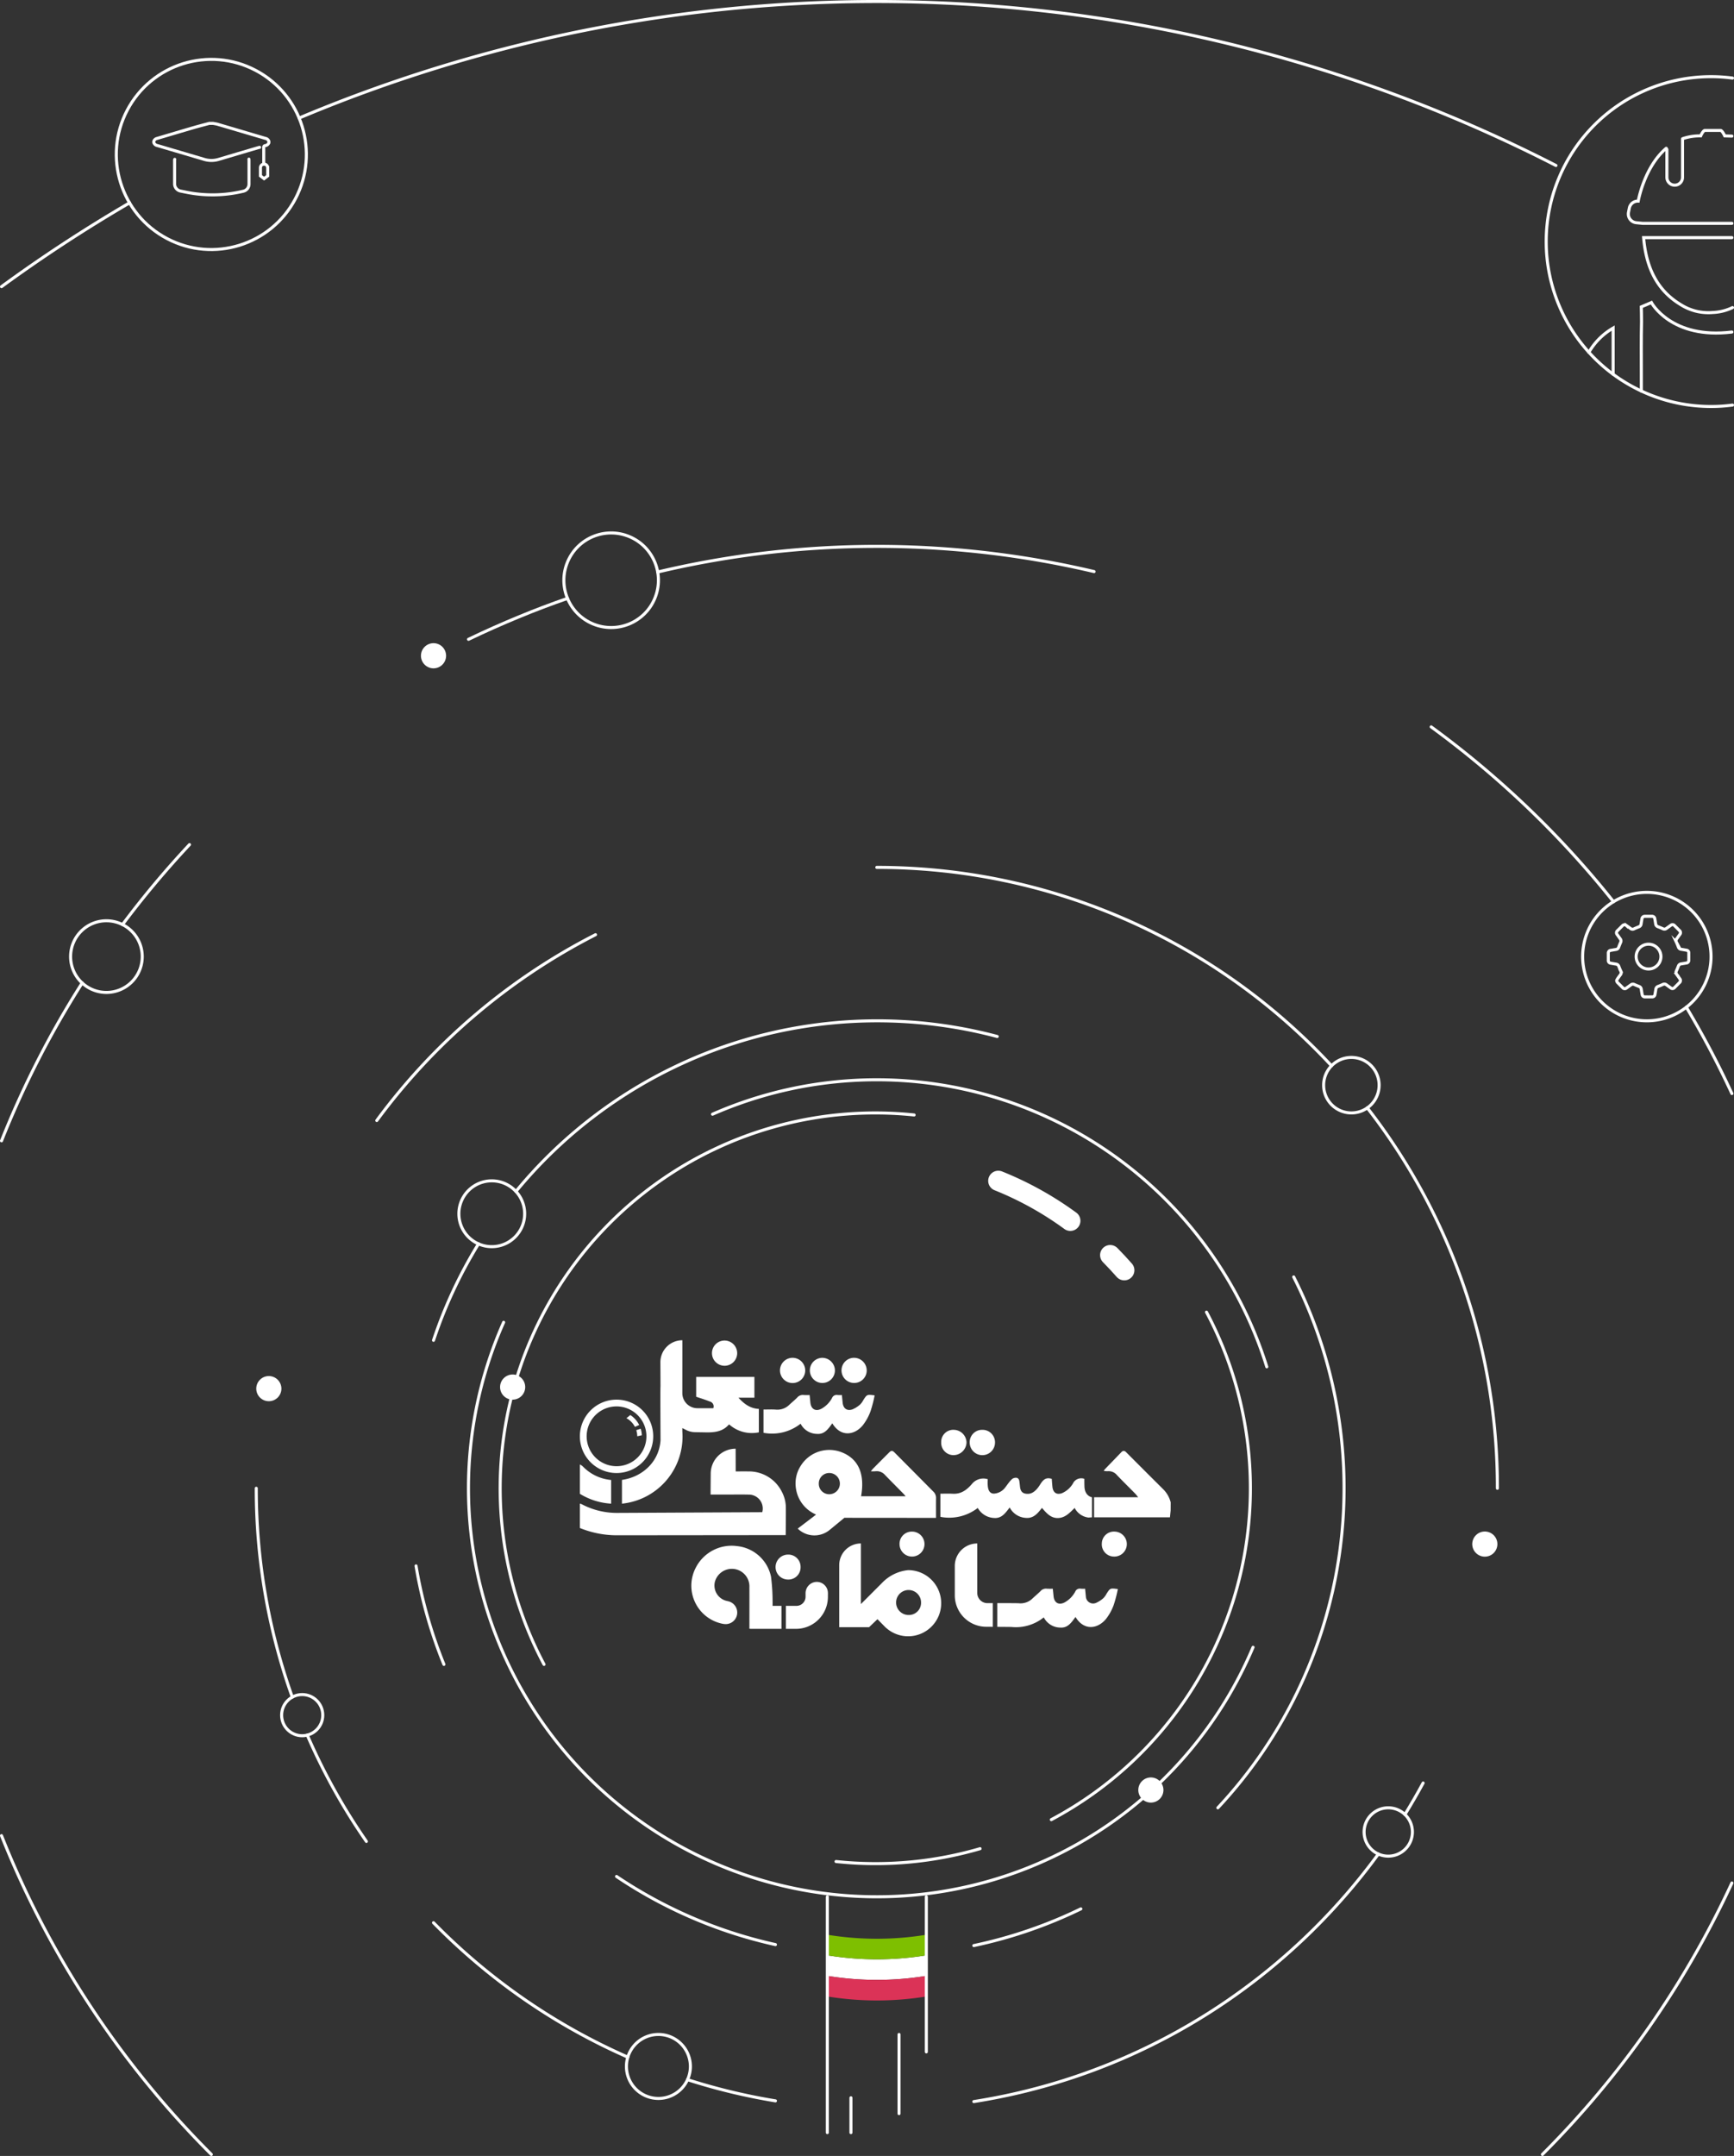 <svg id="Group_6" data-name="Group 6" xmlns="http://www.w3.org/2000/svg" xmlns:xlink="http://www.w3.org/1999/xlink" width="428.75" height="532.84" viewBox="0 0 428.75 532.84">
    <rect x="0" y="0" width="428.75" height="532.84" fill="#333333" stroke="none"/>
    <defs>
        <clipPath id="clip-path">
            <rect id="Rectangle_3" data-name="Rectangle 3" width="428.75" height="532.84" fill="none"/>
        </clipPath>
    </defs>
    <g id="Group_5" data-name="Group 5" clip-path="url(#clip-path)">
        <path id="Path_45" data-name="Path 45" d="M151.112,365.775v5.851a16.56,16.56,0,0,1-7.732-2.435v-7.249a2.93,2.93,0,0,1,.84.594,11.06,11.06,0,0,0,6.892,3.239" fill="#fff"/>
        <path id="Path_46" data-name="Path 46" d="M289.456,373.284c-.055.555-.11,1.11-.171,1.722h-18.76v-4.968h10.906c-.324-.387-.535-.679-.785-.934-1.477-1.5-2.984-2.978-4.438-4.5a2.656,2.656,0,0,0-2.3-1,5.758,5.758,0,0,1-.993-.078,4.206,4.206,0,0,1,.322-.457c1.33-1.381,2.673-2.751,4-4.14.441-.463.8-.441,1.245.01q4.611,4.632,9.249,9.237a7.084,7.084,0,0,1,1.734,3.118Z" fill="#fff"/>
        <path id="Path_47" data-name="Path 47" d="M231.437,375.137h-.891c-6.631,0-21.764-.017-21.764-.017l-3.645,3a5.921,5.921,0,0,1-7.689-.139l-.21-.186,4.536-3.457-.257-.133a8.294,8.294,0,0,1-4.708-6.309,8.005,8.005,0,0,1,1.152-5.58,8.324,8.324,0,0,1,10.03-3.436c4.222,1.59,5.914,5.317,4.923,10.915h11.021c-.264-.294-.451-.521-.656-.73q-1.049-1.066-2.1-2.126c-.781-.79-1.561-1.581-2.332-2.38a2.7,2.7,0,0,0-2.406-.939,9.938,9.938,0,0,1-1.108.006c.251-.306.394-.513.568-.689q1.949-1.969,3.909-3.926c.578-.573.835-.572,1.423.019q4.785,4.811,9.558,9.63a2.093,2.093,0,0,1,.655,1.585c-.02,1.6-.006,3.208-.006,4.89m-28.985-8.484a2.575,2.575,0,0,0,2.568,2.646,2.625,2.625,0,1,0,.043-5.25,2.576,2.576,0,0,0-2.611,2.6" fill="#fff"/>
        <path id="Path_48" data-name="Path 48" d="M241.762,372.685a11.508,11.508,0,0,1-9.247,2.2v-5.725c1.02,0,2.008-.043,2.992.01,1.462.079,2.98-.263,4.818-2.416a3.629,3.629,0,0,1,3.91-1.172,10.2,10.2,0,0,0,.023,1.863c.069.39.218,1.7,1.516,1.7a3.74,3.74,0,0,0,2.757-1.5c.3-.339,1.4-2.057,2.029-2.294.664-.248,1.333-.2,1.482.706.084.512.117,1.034.188,1.549.165,1.182.819,1.624,2,1.59,1.685-.048,2.771-2.032,3.085-2.505.725-1.091,1.377-1.6,2.741-1.2.051.615.1,1.25.157,1.883.132,1.452.946,2.132,2.327,1.681a5.879,5.879,0,0,0,2.925-2.718,2.3,2.3,0,0,1,2.651-.846s0,1.331.023,1.733c0,2.55,1.869,2.828,1.869,2.828v4.954c-.11-.006-.8.065-.909.052a4.436,4.436,0,0,1-3.377-2.374c-1.2,1.16-2.309,2.438-4.1,2.492-1.829.056-2.877-1.232-3.988-2.5-1.033,1.313-2.046,2.627-3.965,2.466a4.789,4.789,0,0,1-4.01-2.572c-1.047,1.328-1.944,2.762-3.9,2.59a4.879,4.879,0,0,1-4-2.474" fill="#fff"/>
        <path id="Path_49" data-name="Path 49" d="M161.515,354.991a9.068,9.068,0,1,1-9.067-9.071,9.048,9.048,0,0,1,9.067,9.071m-9.059,7.379a7.39,7.39,0,1,0-7.4-7.363,7.392,7.392,0,0,0,7.4,7.363" fill="#fff"/>
        <path id="Path_50" data-name="Path 50" d="M205.8,351.764c-.994,1.364-1.9,2.778-3.82,2.62a4.616,4.616,0,0,1-4.024-2.519,11.359,11.359,0,0,1-9.175,2.248v-5.747c1.019,0,2.01-.053,2.994.013a4.213,4.213,0,0,0,3.374-1.169c.651-.62,1.361-1.182,1.987-1.826a1.783,1.783,0,0,1,1.568-.61,14.812,14.812,0,0,0,1.484.01c.064.634.128,1.236.185,1.838.159,1.678,1.328,2.313,2.8,1.509a6.624,6.624,0,0,0,2.551-2.609,1.208,1.208,0,0,1,1.342-.747,8.055,8.055,0,0,0,1.1.009c.066.665.127,1.271.187,1.877.142,1.421,1.048,2.118,2.4,1.67a6.638,6.638,0,0,0,1.934-1.224,4.407,4.407,0,0,0,.784-1.089c.9-1.4.9-1.4,2.793-1.148a32.683,32.683,0,0,1-1.028,3.948,12.642,12.642,0,0,1-1.908,3.447c-2.026,2.45-5.432,2.992-7.534-.5" fill="#fff"/>
        <path id="Path_51" data-name="Path 51" d="M235.809,353.379a3.187,3.187,0,0,1,3.169,3.153,3.233,3.233,0,0,1-3.163,3.1,3.047,3.047,0,0,1-3.094-3.173,2.989,2.989,0,0,1,3.088-3.085" fill="#fff"/>
        <path id="Path_52" data-name="Path 52" d="M242.9,353.379a3.074,3.074,0,0,1,3.128,3.082,3.131,3.131,0,1,1-6.261-.012,3.054,3.054,0,0,1,3.133-3.07" fill="#fff"/>
        <path id="Path_53" data-name="Path 53" d="M182.277,334.444a3.118,3.118,0,1,1-3.1-3.135,3.135,3.135,0,0,1,3.1,3.135" fill="#fff"/>
        <path id="Path_54" data-name="Path 54" d="M211.137,341.794a3.108,3.108,0,1,1,.087-6.216,3.143,3.143,0,0,1,3.08,3.164,3.088,3.088,0,0,1-3.167,3.052" fill="#fff"/>
        <path id="Path_55" data-name="Path 55" d="M199.1,338.713a3.12,3.12,0,1,1-3.107-3.136,3.142,3.142,0,0,1,3.107,3.136" fill="#fff"/>
        <path id="Path_56" data-name="Path 56" d="M203.275,341.8a3.109,3.109,0,0,1,.077-6.217,3.151,3.151,0,0,1,3.09,3.159,3.106,3.106,0,0,1-3.167,3.058" fill="#fff"/>
        <path id="Path_57" data-name="Path 57" d="M272.437,381.515a2.994,2.994,0,0,1,3.191-2.984,3.088,3.088,0,1,1-.193,6.173,3.021,3.021,0,0,1-3-3.189" fill="#fff"/>
        <path id="Path_58" data-name="Path 58" d="M225.518,378.531a3.086,3.086,0,1,1-3.1,3.1,3.024,3.024,0,0,1,3.1-3.1" fill="#fff"/>
        <path id="Path_59" data-name="Path 59" d="M197.953,387.286a3.018,3.018,0,0,1-3.086,3.1,3.086,3.086,0,1,1-.029-6.172,3.025,3.025,0,0,1,3.115,3.073" fill="#fff"/>
        <path id="Path_60" data-name="Path 60" d="M191.025,396.885h2.2v5.686c-2.669,0-5.364,0-7.542,0-.091,0-.184-.019-.387-.04v-.822c0-3.128.015-6.253,0-9.381a4.344,4.344,0,0,0-8.562-1.258,3.908,3.908,0,0,0,2.792,4.551c.046.015.258.066.554.134a2.858,2.858,0,0,1-.646,5.641,3.04,3.04,0,0,1-.368-.023c-.184-.024-.317-.043-.368-.055a9.592,9.592,0,0,1-6.729-13.734,9.95,9.95,0,0,1,10.276-5.467,9.556,9.556,0,0,1,8.395,7.558,47.366,47.366,0,0,1,.388,6.152c.017.326,0,.652,0,1.056" fill="#fff"/>
        <path id="Path_61" data-name="Path 61" d="M204.714,393.723l-.006.993a7.9,7.9,0,0,1-7.9,7.853h-2.489v-5.684l2.614,0a2.249,2.249,0,0,0,2.25-2.249V393.8a2.814,2.814,0,0,1,2.629-2.838,2.764,2.764,0,0,1,2.9,2.76" fill="#fff"/>
        <path id="Path_62" data-name="Path 62" d="M224.547,388.056a10.353,10.353,0,0,0-6.454,3.16l-5.223,5.226v-14.98a5.364,5.364,0,0,0-5.365,5.362v15.331h7.383l2.076-1.979,2.07,2.11.009-.012a8.174,8.174,0,1,0,5.5-14.218m.118,11.087a3.086,3.086,0,1,1,3.082-3.1,3.015,3.015,0,0,1-3.082,3.1" fill="#fff"/>
        <path id="Path_63" data-name="Path 63" d="M244.162,396.212c.442,0,.883,0,1.319,0v5.849l-1.675-.011a7.774,7.774,0,0,1-7.722-7.773v-7.26a5.552,5.552,0,0,1,5.553-5.553v12.231a2.519,2.519,0,0,0,2.525,2.519" fill="#fff"/>
        <path id="Path_64" data-name="Path 64" d="M276.4,392.734a32.639,32.639,0,0,1-1.029,3.948,12.645,12.645,0,0,1-1.907,3.448c-2.026,2.451-5.432,2.991-7.534-.5-1,1.362-1.9,2.777-3.82,2.619a4.617,4.617,0,0,1-4.024-2.519,10.982,10.982,0,0,1-8.012,2.369c-.1-.005-1.558-.019-3.491-.032V396.21c2.661,0,4.932.008,5.322.034a4.213,4.213,0,0,0,3.374-1.169c.65-.62,1.361-1.183,1.986-1.825a1.784,1.784,0,0,1,1.568-.611,14.525,14.525,0,0,0,1.484.01c.065.635.129,1.236.186,1.838.159,1.678,1.329,2.313,2.8,1.509a6.635,6.635,0,0,0,2.551-2.608,1.209,1.209,0,0,1,1.342-.749,7.894,7.894,0,0,0,1.105.01c.068.684.129,1.3.191,1.927a1.8,1.8,0,0,0,2.434,1.61,6.81,6.81,0,0,0,1.9-1.213,4.4,4.4,0,0,0,.783-1.09c.9-1.4.9-1.4,2.794-1.149" fill="#fff"/>
        <path id="Path_65" data-name="Path 65" d="M187.634,348.2V354a8.456,8.456,0,0,1-7.362-1.977c-1.526,1.79-3.546,2.019-5.652,1.985-.739-.011-1.922-.032-2.779-.047a5.031,5.031,0,0,1-2.009-.454l-1.12-.561v.793c.034.432.051.872.051,1.313a16.662,16.662,0,0,1-14.98,16.576v-5.872c4.924-.688,9.185-4.369,9.54-9.792,0,0-.078-13.3-.008-13.232-.005-1.549-.017-3.885-.026-6.048a5.422,5.422,0,0,1,5.423-5.444c.019.161,0,8.173,0,13.071a3.727,3.727,0,0,0,3.728,3.726c1.609,0,3.272,0,3.927,0a1.23,1.23,0,0,0-.832-1.647c-1.091-.438-2.221-.783-3.4-1.19v-4.9h14.4v5.133h-3.952c1.457,1.59,2.947,2.678,5.051,2.773" fill="#fff"/>
        <path id="Path_66" data-name="Path 66" d="M158.423,353.112l-1.094.343a5.047,5.047,0,0,1,.236,1.513l1.135-.243a6.213,6.213,0,0,0-.277-1.613m-2.572-3.387-.959.777a5.1,5.1,0,0,1,2.1,2.146l1.056-.465a6.243,6.243,0,0,0-2.2-2.458" fill="#fff"/>
        <path id="Path_67" data-name="Path 67" d="M194.268,379.4l-41.715.042a24.165,24.165,0,0,1-9.172-1.8v-6.03a2.675,2.675,0,0,1,.6.226,18.62,18.62,0,0,0,8.573,2.075c.523,0,35.922-.178,35.922-.178a3.433,3.433,0,0,0-3.339-4.346c-1.776-.045-3.554-.011-5.33-.011H175.7c0-1.193.017-3.219.036-5.232a6.158,6.158,0,0,1,6.157-6.1s.017,4.508.017,5.613c1.1,0,2.083-.017,3.069,0a9.085,9.085,0,0,1,8.321,4.992,8.5,8.5,0,0,1,1.01,4.024c.026,2.108-.038,6.716-.038,6.716" fill="#fff"/>
        <path id="Path_68" data-name="Path 68" d="M274.506,310.2q1.8,1.813,3.485,3.738" fill="none" stroke="#fff" stroke-linecap="round" stroke-miterlimit="10" stroke-width="5"/>
        <path id="Path_69" data-name="Path 69" d="M246.843,291.843q2.145.859,4.228,1.835a81.524,81.524,0,0,1,8.607,4.68q2.549,1.59,4.969,3.36" fill="none" stroke="#fff" stroke-linecap="round" stroke-miterlimit="10" stroke-width="5"/>
        <path id="Path_70" data-name="Path 70" d="M242.34,456.894a92.232,92.232,0,0,1-35.62,3.177" fill="none" stroke="#fff" stroke-linecap="round" stroke-miterlimit="10" stroke-width="0.75"/>
        <path id="Path_71" data-name="Path 71" d="M298.32,324.294a92.738,92.738,0,0,1-38.375,125.429" fill="none" stroke="#fff" stroke-linecap="round" stroke-miterlimit="10" stroke-width="0.75"/>
        <path id="Path_72" data-name="Path 72" d="M134.516,411.348a92.762,92.762,0,0,1,91.509-135.787" fill="none" stroke="#fff" stroke-linecap="round" stroke-miterlimit="10" stroke-width="0.75"/>
        <line id="Line_1" data-name="Line 1" y2="19.565" transform="translate(222.294 502.811)" fill="none" stroke="#fff" stroke-linecap="round" stroke-miterlimit="10" stroke-width="0.75"/>
        <line id="Line_2" data-name="Line 2" y1="8.609" transform="translate(210.405 518.463)" fill="none" stroke="#fff" stroke-linecap="round" stroke-miterlimit="10" stroke-width="0.75"/>
        <path id="Path_73" data-name="Path 73" d="M229.046,488.338l-.84.127a75.862,75.862,0,0,1-22.5.042l-1.142-.169v-5.087l1.011.151a75.837,75.837,0,0,0,22.726-.038l.741-.113Z" fill="#fff"/>
        <path id="Path_74" data-name="Path 74" d="M229.046,483.251l-.741.113a75.837,75.837,0,0,1-22.726.038l-1.011-.151v-5.087a75.864,75.864,0,0,0,24.478,0Z" fill="#7ebf00"/>
        <path id="Path_75" data-name="Path 75" d="M229.046,493.425l-.593.092a75.864,75.864,0,0,1-22.735.078l-1.15-.17v-5.087l1.15.17a75.864,75.864,0,0,0,22.735-.078l.593-.092Z" fill="#db3357"/>
        <line id="Line_3" data-name="Line 3" y1="58.294" transform="translate(204.568 468.778)" fill="none" stroke="#fff" stroke-linecap="round" stroke-miterlimit="10" stroke-width="0.75"/>
        <line id="Line_4" data-name="Line 4" y2="38.337" transform="translate(229.046 468.778)" fill="none" stroke="#fff" stroke-linecap="round" stroke-miterlimit="10" stroke-width="0.75"/>
        <path id="Path_76" data-name="Path 76" d="M309.83,407.118a100.982,100.982,0,1,1-185.3-80.312" fill="none" stroke="#fff" stroke-linecap="round" stroke-miterlimit="10" stroke-width="0.75"/>
        <path id="Path_77" data-name="Path 77" d="M176.181,275.372A101.054,101.054,0,0,1,313.225,337.8" fill="none" stroke="#fff" stroke-linecap="round" stroke-miterlimit="10" stroke-width="0.75"/>
        <path id="Path_78" data-name="Path 78" d="M152.446,463.766a114.854,114.854,0,0,0,39.289,16.839" fill="none" stroke="#fff" stroke-linecap="round" stroke-miterlimit="10" stroke-width="0.75"/>
        <path id="Path_79" data-name="Path 79" d="M102.871,387.01a114.651,114.651,0,0,0,6.894,24.339" fill="none" stroke="#fff" stroke-linecap="round" stroke-miterlimit="10" stroke-width="0.75"/>
        <path id="Path_80" data-name="Path 80" d="M107.195,331.255a114.423,114.423,0,0,1,11.12-23.84" fill="none" stroke="#fff" stroke-linecap="round" stroke-miterlimit="10" stroke-width="0.75"/>
        <path id="Path_81" data-name="Path 81" d="M127.575,294.465a115.693,115.693,0,0,1,119-38.3" fill="none" stroke="#fff" stroke-linecap="round" stroke-miterlimit="10" stroke-width="0.75"/>
        <path id="Path_82" data-name="Path 82" d="M301.124,446.8A115.607,115.607,0,0,0,319.88,315.591" fill="none" stroke="#fff" stroke-linecap="round" stroke-miterlimit="10" stroke-width="0.75"/>
        <path id="Path_83" data-name="Path 83" d="M240.785,480.845a114.694,114.694,0,0,0,26.469-9.07" fill="none" stroke="#fff" stroke-linecap="round" stroke-miterlimit="10" stroke-width="0.75"/>
        <path id="Path_84" data-name="Path 84" d="M191.735,519.225a151.085,151.085,0,0,1-21.74-5.24" fill="none" stroke="#fff" stroke-linecap="round" stroke-miterlimit="10" stroke-width="0.75"/>
        <path id="Path_85" data-name="Path 85" d="M107.195,475.2a153.724,153.724,0,0,0,48.05,33.22" fill="none" stroke="#fff" stroke-linecap="round" stroke-miterlimit="10" stroke-width="0.75"/>
        <path id="Path_86" data-name="Path 86" d="M75.975,428.825q2.535,5.85,5.53,11.43a152.707,152.707,0,0,0,9.09,14.85" fill="none" stroke="#fff" stroke-linecap="round" stroke-miterlimit="10" stroke-width="0.75"/>
        <path id="Path_87" data-name="Path 87" d="M63.365,367.825a152.956,152.956,0,0,0,8.91,51.61" fill="none" stroke="#fff" stroke-linecap="round" stroke-miterlimit="10" stroke-width="0.75"/>
        <path id="Path_88" data-name="Path 88" d="M147.245,231.012a154.129,154.129,0,0,0-54.081,45.923" fill="none" stroke="#fff" stroke-linecap="round" stroke-miterlimit="10" stroke-width="0.75"/>
        <path id="Path_89" data-name="Path 89" d="M216.8,214.375a153.211,153.211,0,0,1,112.43,49.03" fill="none" stroke="#fff" stroke-linecap="round" stroke-miterlimit="10" stroke-width="0.75"/>
        <path id="Path_90" data-name="Path 90" d="M338.075,273.8a152.761,152.761,0,0,1,32.17,94.02" fill="none" stroke="#fff" stroke-linecap="round" stroke-miterlimit="10" stroke-width="0.75"/>
        <path id="Path_91" data-name="Path 91" d="M351.885,440.665q-2.145,3.96-4.5,7.78" fill="none" stroke="#fff" stroke-linecap="round" stroke-miterlimit="10" stroke-width="0.75"/>
        <path id="Path_92" data-name="Path 92" d="M240.785,519.4a152.556,152.556,0,0,0,64.86-26.45,154.349,154.349,0,0,0,35.17-34.73" fill="none" stroke="#fff" stroke-linecap="round" stroke-miterlimit="10" stroke-width="0.75"/>
        <path id="Path_93" data-name="Path 93" d="M162.615,141.375c1.83-.43,3.67-.85,5.52-1.24a234.752,234.752,0,0,1,102.39,1.13" fill="none" stroke="#fff" stroke-linecap="round" stroke-miterlimit="10" stroke-width="0.75"/>
        <path id="Path_94" data-name="Path 94" d="M115.845,158.005q6.12-2.94,12.43-5.54,5.94-2.46,12.05-4.57" fill="none" stroke="#fff" stroke-linecap="round" stroke-miterlimit="10" stroke-width="0.75"/>
        <path id="Path_95" data-name="Path 95" d="M46.855,208.745a235.282,235.282,0,0,0-16.56,19.76" fill="none" stroke="#fff" stroke-linecap="round" stroke-miterlimit="10" stroke-width="0.75"/>
        <path id="Path_96" data-name="Path 96" d="M.375,281.955a232.388,232.388,0,0,1,19.95-39.02" fill="none" stroke="#fff" stroke-linecap="round" stroke-miterlimit="10" stroke-width="0.75"/>
        <path id="Path_97" data-name="Path 97" d="M428.225,465.385a233.52,233.52,0,0,1-46.85,67.08" fill="none" stroke="#fff" stroke-linecap="round" stroke-miterlimit="10" stroke-width="0.75"/>
        <path id="Path_98" data-name="Path 98" d="M52.255,532.465a233.021,233.021,0,0,1-51.88-78.79" fill="none" stroke="#fff" stroke-linecap="round" stroke-miterlimit="10" stroke-width="0.75"/>
        <path id="Path_99" data-name="Path 99" d="M428.225,270.265a228.209,228.209,0,0,0-11.26-21.34" fill="none" stroke="#fff" stroke-linecap="round" stroke-miterlimit="10" stroke-width="0.75"/>
        <path id="Path_100" data-name="Path 100" d="M353.875,179.645a234.511,234.511,0,0,1,41.49,38.81q1.815,2.175,3.59,4.4" fill="none" stroke="#fff" stroke-linecap="round" stroke-miterlimit="10" stroke-width="0.75"/>
        <path id="Path_101" data-name="Path 101" d="M73.955,29.175A368.372,368.372,0,0,1,384.725,40.9" fill="none" stroke="#fff" stroke-linecap="round" stroke-miterlimit="10" stroke-width="0.75"/>
        <path id="Path_102" data-name="Path 102" d="M32.045,50.135A368.889,368.889,0,0,0,.375,70.845" fill="none" stroke="#fff" stroke-linecap="round" stroke-miterlimit="10" stroke-width="0.75"/>
        <circle id="Ellipse_1" data-name="Ellipse 1" cx="5.087" cy="5.087" r="5.087" transform="translate(69.635 418.811)" fill="none" stroke="#fff" stroke-linecap="round" stroke-miterlimit="10" stroke-width="0.75"/>
        <path id="Path_103" data-name="Path 103" d="M170.708,510.719a7.908,7.908,0,1,1-7.908-7.908A7.908,7.908,0,0,1,170.708,510.719Z" fill="none" stroke="#fff" stroke-linecap="round" stroke-miterlimit="10" stroke-width="0.75"/>
        <path id="Path_104" data-name="Path 104" d="M129.728,299.976a8.133,8.133,0,1,1-8.133-8.133A8.133,8.133,0,0,1,129.728,299.976Z" fill="none" stroke="#fff" stroke-linecap="round" stroke-miterlimit="10" stroke-width="0.75"/>
        <path id="Path_105" data-name="Path 105" d="M341,268.2a6.858,6.858,0,1,1-6.859-6.859A6.859,6.859,0,0,1,341,268.2Z" fill="none" stroke="#fff" stroke-linecap="round" stroke-miterlimit="10" stroke-width="0.75"/>
        <circle id="Ellipse_2" data-name="Ellipse 2" cx="11.688" cy="11.688" r="11.688" transform="translate(135.841 149.733) rotate(-67.5)" fill="none" stroke="#fff" stroke-linecap="round" stroke-miterlimit="10" stroke-width="0.75"/>
        <path id="Path_106" data-name="Path 106" d="M428.375,100.115a40.324,40.324,0,0,1-5.3.35,40.76,40.76,0,1,1,0-81.52,40.325,40.325,0,0,1,5.3.35" fill="none" stroke="#fff" stroke-linecap="round" stroke-miterlimit="10" stroke-width="0.75"/>
        <circle id="Ellipse_3" data-name="Ellipse 3" cx="23.495" cy="23.495" r="23.495" transform="translate(20.523 48.031) rotate(-62.254)" fill="none" stroke="#fff" stroke-linecap="round" stroke-miterlimit="10" stroke-width="0.75"/>
        <path id="Path_107" data-name="Path 107" d="M423.072,236.422A15.872,15.872,0,1,1,407.2,220.549,15.873,15.873,0,0,1,423.072,236.422Z" fill="none" stroke="#fff" stroke-linecap="round" stroke-miterlimit="10" stroke-width="0.75"/>
        <path id="Path_108" data-name="Path 108" d="M35.172,236.422a8.858,8.858,0,1,1-8.857-8.857A8.857,8.857,0,0,1,35.172,236.422Z" fill="none" stroke="#fff" stroke-linecap="round" stroke-miterlimit="10" stroke-width="0.75"/>
        <path id="Path_109" data-name="Path 109" d="M349.233,452.769a5.973,5.973,0,1,1-5.973-5.973A5.973,5.973,0,0,1,349.233,452.769Z" fill="none" stroke="#fff" stroke-linecap="round" stroke-miterlimit="10" stroke-width="0.75"/>
        <path id="Path_110" data-name="Path 110" d="M287.672,442.4a3.107,3.107,0,1,1-3.107-3.107,3.107,3.107,0,0,1,3.107,3.107" fill="#fff"/>
        <path id="Path_111" data-name="Path 111" d="M129.864,342.813a3.107,3.107,0,1,1-3.107-3.107,3.107,3.107,0,0,1,3.107,3.107" fill="#fff"/>
        <path id="Path_112" data-name="Path 112" d="M69.579,343.2a3.107,3.107,0,1,1-3.107-3.107,3.107,3.107,0,0,1,3.107,3.107" fill="#fff"/>
        <path id="Path_113" data-name="Path 113" d="M370.245,381.618a3.107,3.107,0,1,1-3.107-3.107,3.107,3.107,0,0,1,3.107,3.107" fill="#fff"/>
        <path id="Path_114" data-name="Path 114" d="M110.3,162.068a3.107,3.107,0,1,1-3.107-3.107,3.107,3.107,0,0,1,3.107,3.107" fill="#fff"/>
        <path id="Path_115" data-name="Path 115" d="M399.734,242.331a.859.859,0,0,0,.278.562q.591.592,1.184,1.184a.67.67,0,0,0,1,.088q.531-.373,1.057-.754a.807.807,0,0,1,.868-.086c.373.169.754.323,1.138.467a.809.809,0,0,1,.559.694c.064.428.138.854.215,1.28a.666.666,0,0,0,.731.611q.86.008,1.718,0a.671.671,0,0,0,.728-.616c.075-.419.153-.837.213-1.258a.835.835,0,0,1,.588-.722c.384-.142.764-.3,1.136-.47a.819.819,0,0,1,.906.089c.335.25.678.49,1.02.731a.669.669,0,0,0,1-.08q.585-.582,1.167-1.168a.688.688,0,0,0,.083-1.019c-.245-.348-.49-.7-.74-1.04a.792.792,0,0,1-.087-.848c.179-.4.349-.807.507-1.217a.785.785,0,0,1,.664-.532c.427-.066.854-.14,1.28-.215a.673.673,0,0,0,.629-.739q.006-.858,0-1.717a.655.655,0,0,0-.618-.722c-.418-.074-.837-.152-1.257-.214a.827.827,0,0,1-.707-.576c-.146-.39-.3-.778-.478-1.156A.808.808,0,0,1,414.6,232c.247-.337.488-.679.73-1.02a.686.686,0,0,0-.084-1.019q-.582-.587-1.168-1.168a.658.658,0,0,0-.979-.088c-.354.248-.708.5-1.058.753a.8.8,0,0,1-.868.084c-.407-.182-.82-.355-1.238-.512a.81.81,0,0,1-.555-.7c-.064-.421-.137-.84-.214-1.258a.66.66,0,0,0-.712-.608q-.869-.009-1.739,0a.675.675,0,0,0-.724.623c-.075.426-.153.851-.217,1.279a.817.817,0,0,1-.555.7q-.594.228-1.174.495a.805.805,0,0,1-.886-.087c-.341-.253-.688-.5-1.035-.746a.668.668,0,0,0-.966.074q-.594.588-1.185,1.181a.681.681,0,0,0-.09,1.017q.373.532.753,1.058a.8.8,0,0,1,.083.85c-.172.4-.337.795-.487,1.2a.8.8,0,0,1-.674.553c-.42.065-.838.14-1.257.214a.675.675,0,0,0-.633.736c0,.565,0,1.131,0,1.7a.675.675,0,0,0,.622.745c.426.077.852.153,1.28.218a.823.823,0,0,1,.7.555c.151.4.314.79.493,1.175a.8.8,0,0,1-.084.886c-.249.336-.495.675-.73,1.02A3.462,3.462,0,0,0,399.734,242.331Z" fill="none" stroke="#fff" stroke-miterlimit="10" stroke-width="0.75"/>
        <path id="Path_116" data-name="Path 116" d="M407.62,239.486a3.063,3.063,0,1,0-3.063-3.074A3.074,3.074,0,0,0,407.62,239.486Z" fill="none" stroke="#fff" stroke-miterlimit="10" stroke-width="0.75"/>
        <path id="Path_117" data-name="Path 117" d="M64.2,36.414c-.155.036-.277.059-.4.094q-4.828,1.428-9.657,2.86a6.154,6.154,0,0,1-3.571.047q-5.854-1.731-11.709-3.456a1.1,1.1,0,0,1-.832-.726v-.316a1.078,1.078,0,0,1,.75-.69c3.02-.886,6.034-1.792,9.055-2.673,1.3-.377,2.6-.708,3.907-1.06H52.7c.379.075.766.122,1.135.23,3.933,1.156,7.862,2.326,11.8,3.48a1.109,1.109,0,0,1,.843.713V35.3a1.13,1.13,0,0,1-.9.691c-.3.051-.373.207-.363.5v4.047" fill="none" stroke="#fff" stroke-linecap="round" stroke-miterlimit="10" stroke-width="0.75"/>
        <path id="Path_118" data-name="Path 118" d="M61.551,39.332c.007.127.019.235.019.344,0,.93,0,3.987,0,5.821a1.809,1.809,0,0,1-1.388,1.759,32.7,32.7,0,0,1-14.14.25l-1.419-.288a1.81,1.81,0,0,1-1.451-1.771c0-1.859,0-4.934,0-5.945a.547.547,0,0,1,.034-.12" fill="none" stroke="#fff" stroke-linecap="round" stroke-miterlimit="10" stroke-width="0.75"/>
        <path id="Path_119" data-name="Path 119" d="M66.191,41.426c0,.493.007,2.041.007,2.041l-.9.686-.9-.686V41.426a.893.893,0,0,1,1.785,0Z" fill="none" stroke="#fff" stroke-linecap="round" stroke-miterlimit="10" stroke-width="0.75"/>
        <path id="Path_120" data-name="Path 120" d="M428.225,58.731H406.4c.577,6.817,2.956,12.819,9.16,16.549a12.721,12.721,0,0,0,7.926,1.954,12.4,12.4,0,0,0,4.891-1.213" fill="none" stroke="#fff" stroke-linecap="round" stroke-miterlimit="10" stroke-width="0.75"/>
        <path id="Path_121" data-name="Path 121" d="M392.865,87.075a16.465,16.465,0,0,1,6-5.99V92.5" fill="none" stroke="#fff" stroke-linecap="round" stroke-miterlimit="10" stroke-width="0.75"/>
        <path id="Path_122" data-name="Path 122" d="M416.24,34.217a12.824,12.824,0,0,1,4.268-.63s.609-1.349,1.045-1.349c1.067,0,.863,0,1.931,0s.863,0,1.931,0c.435,0,1.044,1.349,1.044,1.349l1.766.05" fill="none" stroke="#fff" stroke-linecap="round" stroke-miterlimit="10" stroke-width="0.75"/>
        <path id="Path_123" data-name="Path 123" d="M428.225,55.2H406.161l-1.6-.16a2.155,2.155,0,0,1-1.9-2.556l.2-1.035a2.156,2.156,0,0,1,2.21-1.743s1.457-8.383,6.92-13.058" fill="none" stroke="#fff" stroke-linecap="round" stroke-miterlimit="10" stroke-width="0.75"/>
        <path id="Path_124" data-name="Path 124" d="M428.225,82.061c-14.992,1.859-19.9-7.286-19.9-7.286l-2.5,1.07s.08,2.8.06,3.65c-.1,4.21-.05,8.42-.05,12.62v4.54" fill="none" stroke="#fff" stroke-linecap="round" stroke-miterlimit="10" stroke-width="0.75"/>
        <path id="Path_125" data-name="Path 125" d="M412.157,36.944v6.89a1.933,1.933,0,0,0,3.867,0V34.295" fill="none" stroke="#fff" stroke-linecap="round" stroke-miterlimit="10" stroke-width="0.75"/>
    </g>
</svg>
